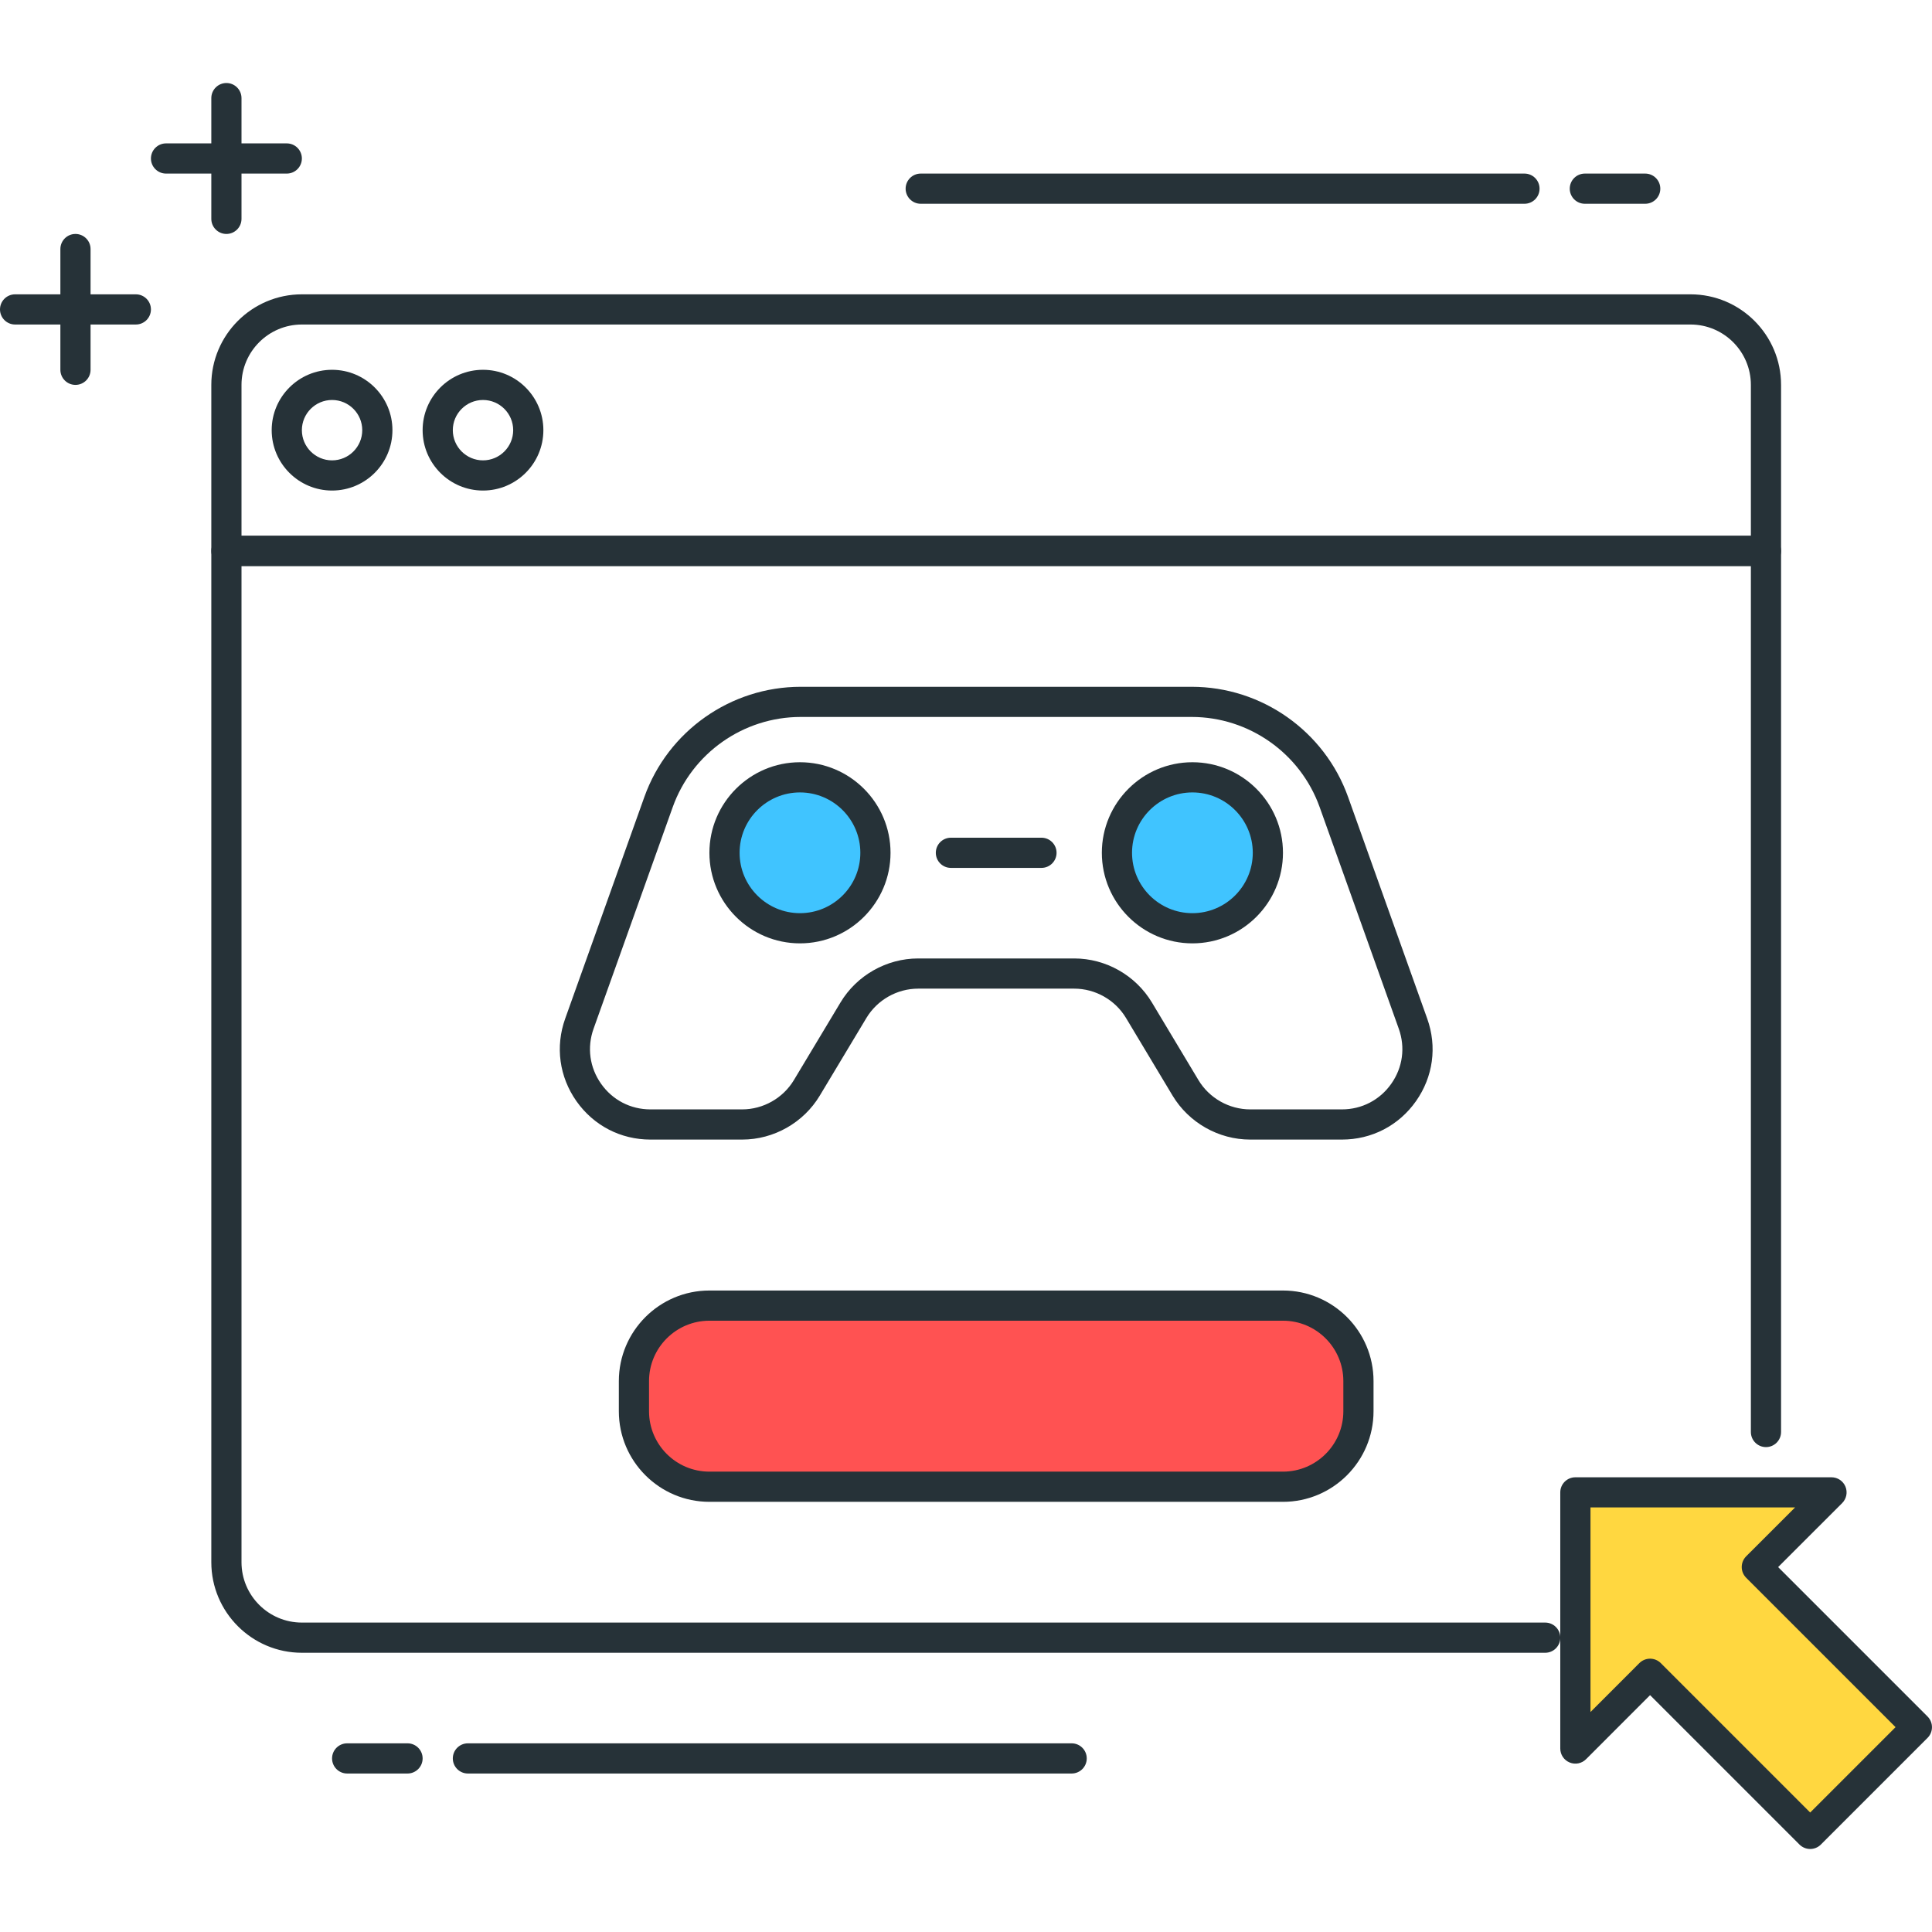 <?xml version="1.0" encoding="utf-8"?>
<!-- Generator: Adobe Illustrator 22.0.0, SVG Export Plug-In . SVG Version: 6.00 Build 0)  -->
<svg version="1.1" id="Icon_Set" xmlns="http://www.w3.org/2000/svg" xmlns:xlink="http://www.w3.org/1999/xlink" x="0px" y="0px"
	 viewBox="0 0 64 64" style="enable-background:new 0 0 64 64;" xml:space="preserve">
<style type="text/css">
	.st0{fill:#263238;}
	.st1{fill:#FFD740;}
	.st2{fill:#FF5252;}
	.st3{fill:#40C4FF;}
	.st4{fill:#FFFFFF;}
	.st5{fill:#4DB6AC;}
	.st6{fill:#4FC3F7;}
</style>
<g>
	<g>
		<path class="st0" d="M9.5,5.75h-4C5.224,5.75,5,5.526,5,5.25s0.224-0.5,0.5-0.5h4c0.276,0,0.5,0.224,0.5,0.5S9.776,5.75,9.5,5.75z
			"/>
	</g>
	<g>
		<path class="st0" d="M7.5,7.75C7.224,7.75,7,7.526,7,7.25v-4c0-0.276,0.224-0.5,0.5-0.5S8,2.974,8,3.25v4
			C8,7.526,7.776,7.75,7.5,7.75z"/>
	</g>
	<g>
		<path class="st0" d="M4.5,10.75h-4c-0.276,0-0.5-0.224-0.5-0.5s0.224-0.5,0.5-0.5h4c0.276,0,0.5,0.224,0.5,0.5
			S4.776,10.75,4.5,10.75z"/>
	</g>
	<g>
		<path class="st0" d="M2.5,12.75c-0.276,0-0.5-0.224-0.5-0.5v-4c0-0.276,0.224-0.5,0.5-0.5S3,7.974,3,8.25v4
			C3,12.526,2.776,12.75,2.5,12.75z"/>
	</g>
	<g>
		<path class="st0" d="M58.5,18.75h-51c-0.276,0-0.5-0.224-0.5-0.5v-5.5c0-1.654,1.346-3,3-3h46c1.654,0,3,1.346,3,3v5.5
			C59,18.526,58.776,18.75,58.5,18.75z M8,17.75h50v-5c0-1.103-0.897-2-2-2H10c-1.103,0-2,0.897-2,2V17.75z"/>
	</g>
	<g>
		<path class="st0" d="M11,16.25c-1.103,0-2-0.897-2-2s0.897-2,2-2s2,0.897,2,2S12.103,16.25,11,16.25z M11,13.25
			c-0.551,0-1,0.448-1,1s0.449,1,1,1s1-0.448,1-1S11.551,13.25,11,13.25z"/>
	</g>
	<g>
		<path class="st0" d="M16,16.25c-1.103,0-2-0.897-2-2s0.897-2,2-2s2,0.897,2,2S17.103,16.25,16,16.25z M16,13.25
			c-0.551,0-1,0.448-1,1s0.449,1,1,1s1-0.448,1-1S16.551,13.25,16,13.25z"/>
	</g>
	<g>
		<path class="st0" d="M13.5,58.75h-2c-0.276,0-0.5-0.224-0.5-0.5s0.224-0.5,0.5-0.5h2c0.276,0,0.5,0.224,0.5,0.5
			S13.776,58.75,13.5,58.75z"/>
	</g>
	<g>
		<path class="st0" d="M35.5,58.75h-20c-0.276,0-0.5-0.224-0.5-0.5s0.224-0.5,0.5-0.5h20c0.276,0,0.5,0.224,0.5,0.5
			S35.776,58.75,35.5,58.75z"/>
	</g>
	<g>
		<path class="st0" d="M54.5,6.75h-2c-0.276,0-0.5-0.224-0.5-0.5s0.224-0.5,0.5-0.5h2c0.276,0,0.5,0.224,0.5,0.5
			S54.776,6.75,54.5,6.75z"/>
	</g>
	<g>
		<path class="st0" d="M50.5,6.75h-20c-0.276,0-0.5-0.224-0.5-0.5s0.224-0.5,0.5-0.5h20c0.276,0,0.5,0.224,0.5,0.5
			S50.776,6.75,50.5,6.75z"/>
	</g>
	<g>
		<polygon class="st1" points="52.186,49.436 52.186,57.922 54.661,55.447 59.964,60.75 63.5,57.214 58.197,51.911 60.672,49.436 		
			"/>
		<path class="st0" d="M59.965,61.25c-0.128,0-0.256-0.049-0.354-0.146l-4.95-4.95l-2.121,2.122
			c-0.144,0.144-0.359,0.186-0.545,0.108c-0.187-0.077-0.309-0.26-0.309-0.462v-8.485c0-0.276,0.224-0.5,0.5-0.5h8.485
			c0.202,0,0.385,0.122,0.462,0.309s0.034,0.402-0.108,0.545l-2.122,2.121l4.95,4.95c0.195,0.195,0.195,0.512,0,0.707l-3.535,3.535
			C60.221,61.201,60.093,61.25,59.965,61.25z M54.661,54.946c0.133,0,0.26,0.053,0.354,0.146l4.95,4.95l2.828-2.828l-4.95-4.95
			c-0.094-0.094-0.146-0.221-0.146-0.354s0.053-0.26,0.146-0.354l1.622-1.621h-6.778v6.778l1.621-1.622
			C54.401,54.999,54.528,54.946,54.661,54.946z"/>
	</g>
	<g>
		<path class="st0" d="M51.187,54.75H10c-1.654,0-3-1.346-3-3v-33.5c0-0.276,0.224-0.5,0.5-0.5h51c0.276,0,0.5,0.224,0.5,0.5v29.187
			c0,0.276-0.224,0.5-0.5,0.5s-0.5-0.224-0.5-0.5V18.75H8v33c0,1.103,0.897,2,2,2h41.187c0.276,0,0.5,0.224,0.5,0.5
			S51.463,54.75,51.187,54.75z"/>
	</g>
	<g>
		<path class="st0" d="M44.452,37.75h-3.037c-1.047,0-2.032-0.558-2.572-1.456L37.3,33.721c-0.359-0.599-1.017-0.971-1.715-0.971
			h-5.169c-0.698,0-1.355,0.372-1.715,0.971l-1.544,2.572c-0.539,0.898-1.524,1.457-2.572,1.457h-3.037
			c-0.989,0-1.882-0.464-2.452-1.271c-0.569-0.809-0.706-1.807-0.373-2.737l2.622-7.341c0.779-2.184,2.861-3.65,5.179-3.65h12.953
			c2.318,0,4.4,1.467,5.18,3.65l2.621,7.341c0.333,0.931,0.197,1.928-0.372,2.736S45.441,37.75,44.452,37.75z M30.416,31.75h5.169
			c1.047,0,2.032,0.558,2.572,1.456l1.543,2.573c0.359,0.599,1.017,0.971,1.715,0.971h3.037c0.659,0,1.256-0.31,1.636-0.849
			c0.379-0.538,0.47-1.203,0.248-1.824l-2.621-7.341c-0.639-1.786-2.342-2.986-4.238-2.986H26.523c-1.897,0-3.6,1.2-4.238,2.986l0,0
			l-2.622,7.341c-0.222,0.621-0.131,1.286,0.249,1.825c0.38,0.539,0.976,0.848,1.635,0.848h3.037c0.698,0,1.355-0.372,1.715-0.971
			l1.544-2.572C28.382,32.309,29.368,31.75,30.416,31.75z M21.815,26.568h0.01H21.815z"/>
	</g>
	<g>
		<circle class="st3" cx="26.5" cy="28.25" r="2.5"/>
		<path class="st0" d="M26.5,31.25c-1.654,0-3-1.346-3-3s1.346-3,3-3s3,1.346,3,3S28.154,31.25,26.5,31.25z M26.5,26.25
			c-1.103,0-2,0.897-2,2s0.897,2,2,2s2-0.897,2-2S27.603,26.25,26.5,26.25z"/>
	</g>
	<g>
		<circle class="st3" cx="39.5" cy="28.25" r="2.5"/>
		<path class="st0" d="M39.5,31.25c-1.654,0-3-1.346-3-3s1.346-3,3-3s3,1.346,3,3S41.154,31.25,39.5,31.25z M39.5,26.25
			c-1.103,0-2,0.897-2,2s0.897,2,2,2s2-0.897,2-2S40.603,26.25,39.5,26.25z"/>
	</g>
	<g>
		<path class="st0" d="M34.5,28.75h-3c-0.276,0-0.5-0.224-0.5-0.5s0.224-0.5,0.5-0.5h3c0.276,0,0.5,0.224,0.5,0.5
			S34.776,28.75,34.5,28.75z"/>
	</g>
	<g>
		<path class="st2" d="M42.5,49.25h-19c-1.381,0-2.5-1.119-2.5-2.5v-1c0-1.381,1.119-2.5,2.5-2.5h19c1.381,0,2.5,1.119,2.5,2.5v1
			C45,48.131,43.881,49.25,42.5,49.25z"/>
		<path class="st0" d="M42.5,49.75h-19c-1.654,0-3-1.346-3-3v-1c0-1.654,1.346-3,3-3h19c1.654,0,3,1.346,3,3v1
			C45.5,48.404,44.154,49.75,42.5,49.75z M23.5,43.75c-1.103,0-2,0.897-2,2v1c0,1.103,0.897,2,2,2h19c1.103,0,2-0.897,2-2v-1
			c0-1.103-0.897-2-2-2H23.5z"/>
	</g>
</g>
</svg>
